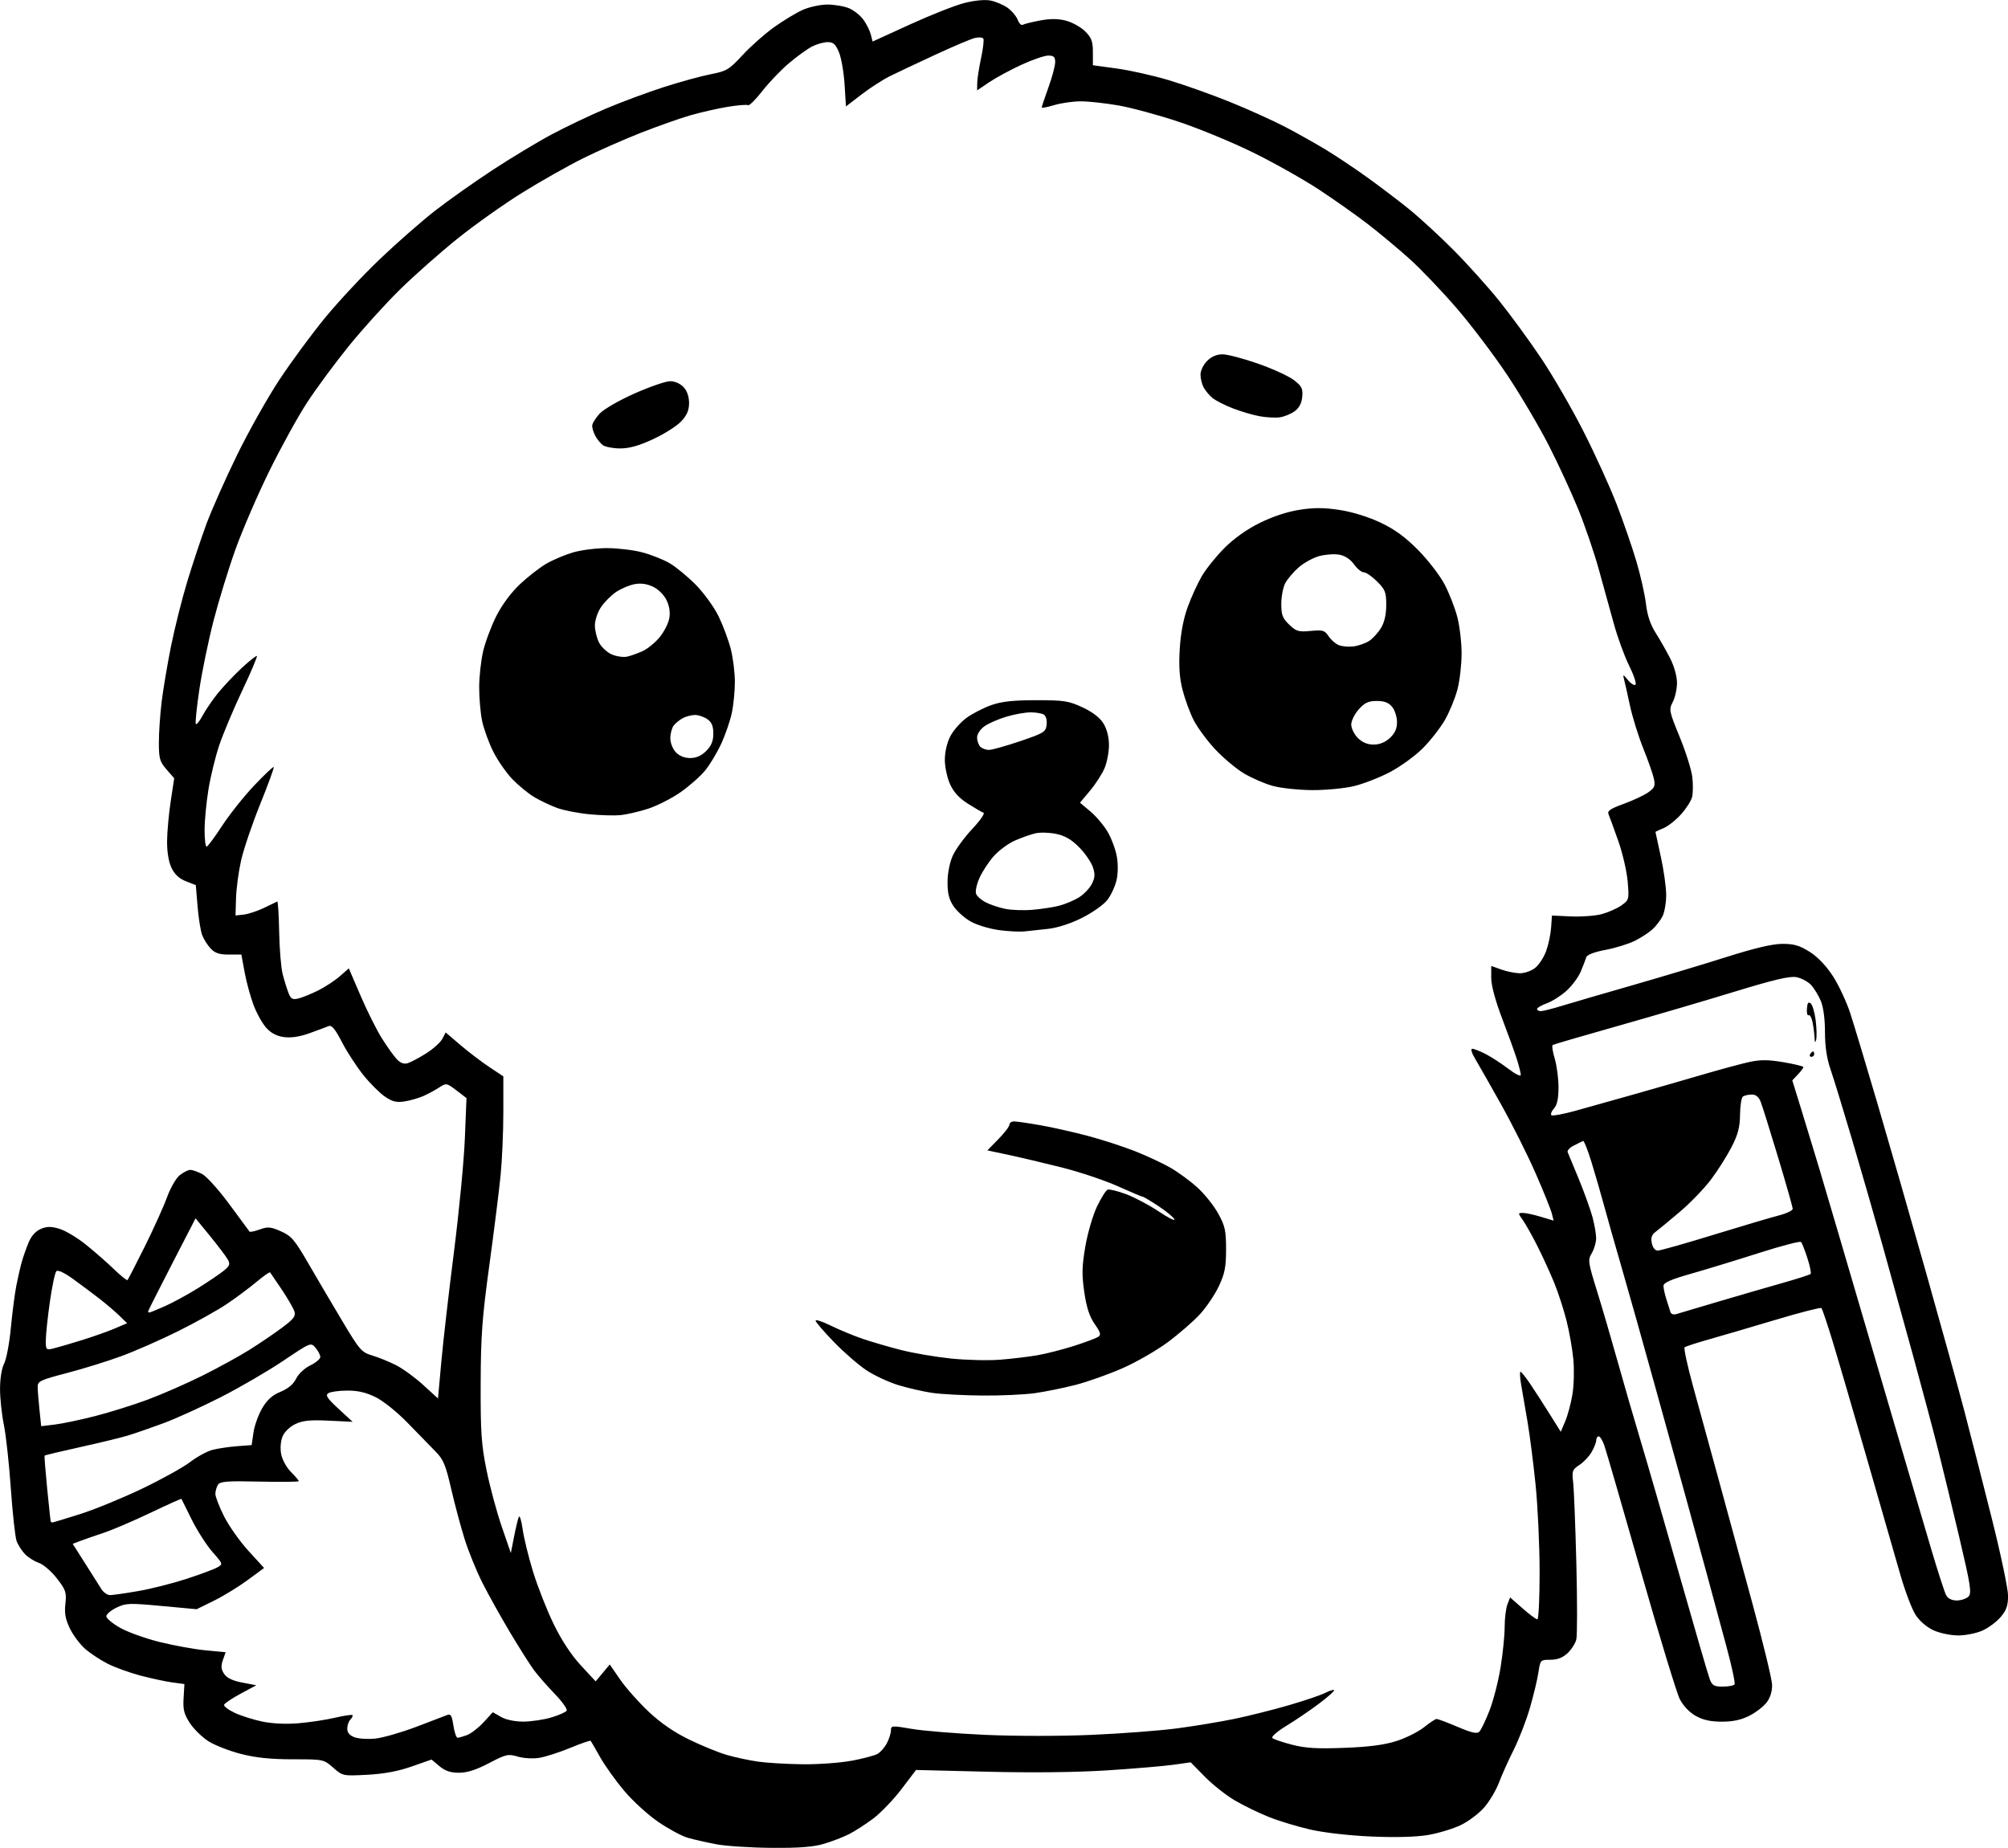 <?xml version="1.0" encoding="UTF-8" standalone="no"?>
<!-- Created with Inkscape (http://www.inkscape.org/) -->

<svg
   width="197.377mm"
   height="181.649mm"
   viewBox="0 0 197.377 181.649"
   version="1.1"
   id="svg1"
   xml:space="preserve"
   xmlns="http://www.w3.org/2000/svg"
   xmlns:svg="http://www.w3.org/2000/svg"><defs
     id="defs1"><clipPath
       clipPathUnits="userSpaceOnUse"
       id="clipPath3"><path
         id="path3"
         style="fill:#ff0000;fill-opacity:1;fill-rule:nonzero;stroke:none;stroke-width:0.265"
         d="M -89.403,17.953 V 231.3 H 127.508 V 17.953 Z M 57.309,146.549 c 0.779,0.017 1.735,0.443 2.742,1.429 1.453,1.422 2.55,3.153 3.545,4.912 0.577,1.139 1.155,2.278 1.724,3.421 2.235,4.488 -2.301,6.745 -4.534,2.256 -0.531,-1.067 -1.074,-2.128 -1.605,-3.196 -0.69,-1.236 -1.451,-2.424 -2.372,-3.504 -2.339,-2.741 -1.492,-5.364 0.5,-5.32 z" /></clipPath><clipPath
       clipPathUnits="userSpaceOnUse"
       id="clipPath13"><path
         id="path14"
         style="fill:#ff0000;fill-opacity:1;fill-rule:nonzero;stroke:none;stroke-width:0.265"
         d="M 84.92,6.468 V 221.747 H 301.984 V 6.468 Z M 147.303,105.999 c 1.813,0.032 2.92,2.212 1.02,4.898 -0.86,1.216 -1.919,2.265 -2.928,3.352 -3.411,3.675 -7.125,0.225 -3.71,-3.447 0.863,-0.928 1.774,-1.818 2.517,-2.849 1.008,-1.398 2.152,-1.971 3.102,-1.954 z m 142.07,64.877 c 1.17,0.019 2.442,1.133 2.849,3.448 0.109,0.617 0.305,1.218 0.556,1.791 2.007,4.594 -2.798,6.589 -4.678,1.941 -0.413,-1.023 -0.771,-2.073 -0.912,-3.173 -0.338,-2.642 0.859,-4.028 2.185,-4.007 z m -10.44,21.226 c 2.358,0.053 3.266,2.914 0.218,5.115 -0.439,0.317 -0.879,0.635 -1.318,0.952 -2.327,1.612 -4.731,3.096 -7.162,4.543 -4.308,2.565 -6.911,-1.774 -2.606,-4.343 2.335,-1.393 4.648,-2.811 6.882,-4.362 0.413,-0.298 0.826,-0.597 1.238,-0.895 1.016,-0.734 1.963,-1.029 2.749,-1.011 z" /></clipPath><clipPath
       clipPathUnits="userSpaceOnUse"
       id="clipPath40"><path
         id="path41"
         style="fill:#ff0000;fill-opacity:1;fill-rule:nonzero;stroke:none;stroke-width:0.265"
         d="M 43.057,-39.498 V 187.125 H 282.728 V -39.498 Z M 273.926,87.761 c 0.888,1.99e-4 1.793,0.629 2.287,1.936 0.24,0.181 0.455,0.438 0.653,0.731 0.052,-0.004 0.104,-0.009 0.156,-0.009 1.262,-1.43e-4 2.484,1.253 2.414,3.758 -0.062,2.208 -0.32,4.403 -0.577,6.595 -0.253,1.781 -0.124,0.912 -0.382,2.606 -0.197,1.294 -0.69,2.176 -1.288,2.718 -0.393,2.176 -1.155,4.269 -1.982,6.313 -0.604,1.417 -0.293,0.726 -0.929,2.076 -1.392,2.957 -3.829,3.062 -4.761,1.523 -0.503,2.475 -2.509,3.069 -3.797,1.846 -1.491,0.85 -2.947,1.762 -4.369,2.723 -1.932,1.353 -3.74,2.87 -5.601,4.318 -1.056,0.864 -2.249,1.52 -3.449,2.155 -0.851,0.456 -1.787,0.682 -2.729,0.855 -4.931,0.904 -5.831,-4.154 -0.887,-4.986 0.429,-0.072 0.865,-0.146 1.256,-0.349 0.939,-0.493 1.878,-0.991 2.7,-1.671 1.952,-1.519 3.848,-3.111 5.882,-4.521 1.911,-1.284 3.872,-2.496 5.896,-3.593 -0.004,-0.48 0.074,-1.012 0.285,-1.604 0.093,-2.239 0.229,-4.478 0.362,-6.714 0.041,-0.713 0.081,-1.426 0.122,-2.138 0.143,-2.503 1.478,-3.682 2.742,-3.61 0.021,0.001 0.04,0.017 0.061,0.019 0.204,-1.107 0.405,-2.215 0.601,-3.324 0.408,-2.314 1.722,-3.351 2.911,-3.29 0.016,7.93e-4 0.03,0.014 0.046,0.015 -0.007,-0.101 -0.012,-0.203 -0.021,-0.304 -0.23,-2.654 1.062,-4.073 2.398,-4.073 z m -1.758,16.091 c -0.012,0.066 -0.024,0.131 -0.037,0.197 -0.515,2.431 -1.118,4.86 -2.023,7.18 0.023,0.01 0.047,0.019 0.07,0.029 0.08,-0.18 0.112,-0.231 0.337,-0.76 0.682,-1.661 1.293,-3.36 1.669,-5.119 0.057,-0.266 0.126,-0.515 0.204,-0.75 -0.087,-0.243 -0.18,-0.482 -0.22,-0.778 z" /></clipPath><clipPath
       clipPathUnits="userSpaceOnUse"
       id="clipPath70"><path
         id="path71"
         style="fill:#ff0000;fill-opacity:1;fill-rule:nonzero;stroke:none;stroke-width:0.265"
         d="M 97.496,-109.053 V 118.098 H 291.957 V -109.053 Z M 274.904,19.673 c 1.064,-0.014 2.291,0.797 3.052,2.687 0.249,0.618 0.547,1.213 0.812,1.823 0.107,-2.113 1.289,-3.2 2.487,-3.161 1.187,0.04 2.387,1.184 2.566,3.527 0.14,1.838 0.193,3.681 0.244,5.524 -0.011,1.287 0.002,0.664 -0.037,1.869 -0.066,2.043 -0.948,3.225 -1.958,3.569 -1.069,1.012 -3.065,0.734 -4.388,-1.801 -0.66,-1.264 -1.3,-2.536 -1.914,-3.823 -0.891,-1.859 -1.744,-3.734 -2.514,-5.646 -1.111,-2.762 0.095,-4.547 1.65,-4.568 z M 227.408,35.166 c 2.854,0.015 3.658,3.328 -0.009,5.106 -0.104,0.05 -0.215,0.086 -0.319,0.136 0.088,0.175 0.173,0.357 0.252,0.552 0.293,0.724 0.673,1.407 1.022,2.105 0.498,0.995 0.621,1.855 0.55,2.582 0.792,0.093 1.701,0.526 2.612,1.422 0.856,0.843 1.702,1.693 2.505,2.586 0.742,0.777 1.453,1.573 2.073,2.452 0.272,0.28 0.491,0.609 0.725,0.921 0.429,0.574 0.681,1.116 0.845,1.632 0.408,0.301 0.817,0.711 1.211,1.261 0.724,1.01 1.467,2.007 2.157,3.042 0.676,1.094 1.398,2.16 2.147,3.204 0.571,1.006 1.296,1.896 2.011,2.799 0.728,0.988 1.677,1.73 2.628,2.487 0.722,0.583 1.495,1.1 2.254,1.633 0.305,0.214 0.496,0.444 0.726,0.669 1.203,-0.616 2.413,-1.22 3.623,-1.819 3.306,-1.685 6.712,-3.157 10.085,-4.697 2.151,-0.996 4.314,-1.966 6.48,-2.928 1.577,-0.776 3.159,-1.558 4.67,-2.459 0.959,-0.641 2.093,-1.036 2.987,-1.773 0.287,-0.274 0.732,-0.459 0.897,-0.843 0.681,-1.583 1.735,-2.217 2.705,-2.202 1.852,0.029 3.398,2.421 1.462,5.081 -0.558,0.767 -1.201,1.439 -1.983,1.984 -1.094,0.816 -2.306,1.431 -3.487,2.111 -1.685,0.992 -3.433,1.881 -5.194,2.729 -2.15,0.955 -4.297,1.918 -6.433,2.907 -3.326,1.518 -6.683,2.968 -9.942,4.63 -2.508,1.241 -5.016,2.489 -7.449,3.871 -4.168,2.367 -6.787,-1.43 -3.212,-3.955 -0.452,-0.321 -0.913,-0.629 -1.344,-0.978 -1.252,-0.998 -2.476,-2.022 -3.446,-3.309 -0.762,-0.966 -1.542,-1.917 -2.153,-2.989 -0.783,-1.094 -1.542,-2.206 -2.248,-3.351 -0.585,-0.885 -1.23,-1.727 -1.83,-2.602 -0.434,-0.634 -0.706,-1.242 -0.855,-1.809 -0.463,-0.305 -0.925,-0.703 -1.368,-1.296 -0.269,-0.361 -0.532,-0.727 -0.829,-1.066 -0.481,-0.719 -1.103,-1.312 -1.678,-1.953 -0.742,-0.827 -1.529,-1.608 -2.319,-2.389 -1.064,-1.052 -1.491,-2.108 -1.473,-2.979 -0.914,-0.171 -1.898,-0.859 -2.638,-2.341 -0.487,-0.976 -1.028,-1.934 -1.362,-2.978 -8e-4,-0.002 -0.001,-0.004 -0.002,-0.007 -4.509,1.671 -6.301,-2.894 -1.716,-4.743 1.473,-0.594 2.958,-1.172 4.39,-1.86 0.847,-0.407 1.615,-0.579 2.274,-0.576 z" /></clipPath><clipPath
       clipPathUnits="userSpaceOnUse"
       id="clipPath74"><path
         id="path74"
         style="fill:#ff0000;fill-opacity:1;fill-rule:nonzero;stroke:none;stroke-width:0.265"
         d="M -29.884,-77.634 V 138.928 H 157.383 V -77.634 Z m 105.147,29.171 c 1.817,-0.063 3.051,2.061 1.286,4.838 -1.693,2.663 -3.352,5.35 -4.901,8.099 -2.462,4.368 -6.904,1.945 -4.446,-2.425 1.602,-2.849 3.32,-5.632 5.073,-8.39 0.924,-1.455 2.037,-2.088 2.988,-2.121 z" /></clipPath><clipPath
       clipPathUnits="userSpaceOnUse"
       id="clipPath96"><path
         id="path97"
         style="fill:#ff0000;fill-opacity:1;fill-rule:nonzero;stroke:none;stroke-width:0.265"
         d="M 42.322,-124.123 V 99.614 H 302.684 V -124.123 Z m 40.333,11.403 c 1.194,0.028 2.451,1.157 2.735,3.49 0.08,0.655 0.17,1.309 0.251,1.964 0.465,-0.511 1.041,-0.769 1.613,-0.769 1.266,10e-6 2.509,1.254 2.459,3.76 -0.055,2.764 0.145,5.52 0.415,8.268 0.439,3.96 1.043,7.9 1.821,11.808 0.267,1.605 0.705,3.161 1.219,4.701 1.47,4.411 -2.564,6.102 -4.414,2.53 0.076,0.719 0.203,1.433 0.236,2.155 0.229,5.008 -4.765,5.005 -5.065,0 -0.226,-3.772 -1.059,-7.5 -1.755,-11.21 -0.885,-4.48 -1.337,-9.02 -1.674,-13.569 -0.096,-1.29 0.179,-2.259 0.632,-2.92 -0.266,-2.07 -0.526,-4.141 -0.776,-6.214 -0.32,-2.644 0.952,-4.026 2.305,-3.994 z M 238.177,73.473 c 0.735,0.009 1.599,0.258 2.532,0.834 1.557,0.962 2.938,2.179 4.369,3.314 1.888,1.433 3.695,2.966 5.546,4.445 1.456,1.008 2.826,2.135 4.257,3.176 1.018,0.731 2.048,1.444 3.073,2.165 0.106,0.068 0.212,0.137 0.318,0.205 1.021,0.659 1.625,1.404 1.902,2.118 2.665,1.245 1.896,4.675 -2.237,4.619 -1.032,-0.014 -2.065,-0.029 -3.096,-0.064 -1.753,-0.066 -3.508,-0.153 -5.247,-0.402 -1.6,-0.264 -3.181,-0.634 -4.709,-1.185 -1.408,-0.529 -2.822,-1.053 -4.176,-1.71 -1.148,-0.642 -2.264,-1.323 -3.217,-2.241 -0.917,-0.777 -1.798,-1.593 -2.7,-2.388 -2.704,-2.382 -1.769,-5.031 0.373,-5.107 0.313,-0.011 0.653,0.032 1.01,0.14 0.386,-0.578 1.079,-0.981 2.08,-0.968 0.564,0.007 1.215,0.139 1.942,0.431 0.589,0.237 1.171,0.489 1.75,0.749 -0.006,-0.004 -0.011,-0.009 -0.017,-0.013 -1.322,-1.048 -2.593,-2.181 -4.032,-3.069 -3.334,-2.056 -2.348,-5.08 0.278,-5.048 z" /></clipPath><clipPath
       clipPathUnits="userSpaceOnUse"
       id="clipPath100"><path
         id="path100"
         style="fill:#ff0000;fill-opacity:1;fill-rule:nonzero;stroke:none;stroke-width:0.265"
         d="M 72.015,-199.686 V 40.577 h 244.165 v -240.263 z m 145.092,146.98 c 1.288,0.013 2.575,0.026 3.863,0.039 5.013,0.052 4.96,5.12 -0.054,5.064 l -3.693,-0.041 c -5.454,0.125 -10.932,0.222 -16.351,0.891 -4.976,0.615 -5.691,-4.389 -0.716,-5.014 5.617,-0.706 11.297,-0.81 16.951,-0.94 z" /></clipPath><clipPath
       clipPathUnits="userSpaceOnUse"
       id="clipPath159"><path
         id="path160"
         style="fill:#ff0000;fill-opacity:1;fill-rule:nonzero;stroke:none;stroke-width:0.265"
         d="M 30.821,-185.611 V 16.296 H 207.194 V -185.611 Z m 46.19,47.713 c 2.838,0.031 3.593,3.378 -0.082,5.136 -0.869,0.416 -0.437,0.212 -1.296,0.61 -1.617,0.782 -3.284,1.462 -4.858,2.334 -1.786,0.992 -3.487,2.12 -5.137,3.325 -1.507,1.094 -2.971,2.245 -4.403,3.436 -3.855,3.206 -6.957,-0.784 -3.109,-3.998 1.471,-1.229 2.984,-2.405 4.533,-3.534 1.814,-1.328 3.691,-2.56 5.653,-3.655 1.65,-0.93 3.41,-1.635 5.109,-2.464 0.92,-0.428 0.479,-0.22 1.321,-0.623 0.848,-0.406 1.614,-0.575 2.269,-0.568 z m 99.498,69.086 c 0.388,0.007 0.811,0.058 1.27,0.16 1.438,0.32 2.711,0.979 3.912,1.771 0.185,-0.021 0.328,-0.075 0.532,-0.079 0.147,-0.003 0.298,-0.001 0.455,0.005 1.86,0.075 3.526,0.788 5.122,1.69 1.714,0.993 3.223,2.243 4.606,3.651 1.184,1.308 2.335,2.651 3.331,4.109 0.693,1.015 1.259,2.111 1.738,3.242 0.322,0.759 0.47,1.561 0.57,2.373 0.612,4.976 -5.135,5.52 -5.039,0.507 0.006,-0.318 -0.107,-0.631 -0.205,-0.929 -0.305,-0.749 -0.692,-1.463 -1.131,-2.142 -0.822,1.138 -2.784,1.277 -4.662,-0.737 -0.858,-0.92 -0.413,-0.454 -1.334,-1.396 -1.636,-1.665 -3.279,-3.326 -5.068,-4.829 -1.181,-0.913 -2.348,-1.871 -3.819,-2.269 -4.386,-1.186 -4.026,-5.195 -0.277,-5.126 z m -120.258,19.369 c 1.285,-0.001 2.654,1.248 2.786,3.751 0.014,0.272 -0.039,0.535 -0.055,0.803 0.81,-2.64e-4 1.619,-0.002 2.429,-5.29e-4 0.928,0.002 1.855,0.01 2.783,0.033 2.533,0.069 5.065,0.22 7.589,0.442 1.847,0.179 3.698,0.315 5.539,0.55 1.347,0.277 2.691,0.597 3.988,1.056 0.996,0.309 1.903,0.812 2.794,1.343 1.08,0.613 1.838,1.499 2.399,2.593 0.234,0.499 0.358,1.032 0.476,1.567 1.081,4.896 -4.059,5.974 -4.956,1.042 -0.025,-0.14 -0.051,-0.28 -0.086,-0.418 -0.005,-0.037 0.079,-0.078 0.05,-0.101 -0.151,-0.118 -0.324,-0.205 -0.471,-0.329 -0.622,-0.37 -1.224,-0.74 -1.929,-0.933 -0.941,-0.355 -1.937,-0.538 -2.907,-0.794 -1.776,-0.228 -3.561,-0.353 -5.342,-0.529 -2.418,-0.215 -4.844,-0.356 -7.271,-0.424 -1.813,-0.047 -3.626,-0.027 -5.439,-0.03 -0.339,-5.29e-4 -0.653,-0.026 -0.946,-0.07 -1.016,1.579 -2.603,1.744 -3.565,0.778 -0.989,-0.39 -1.82,-1.589 -1.819,-3.604 7.67e-4,-1.303 0.098,-2.602 0.732,-3.773 0.413,-0.763 0.895,-1.321 1.395,-1.705 0.433,-0.799 1.1,-1.244 1.826,-1.244 z m 143.346,5.984 c 3.459,0.12 3.881,4.038 -0.39,5.102 -0.841,0.21 -1.685,0.415 -2.509,0.686 -1.329,0.429 -2.647,0.893 -3.982,1.304 -4.791,1.476 -6.176,-3.371 -1.391,-4.869 1.278,-0.4 2.542,-0.842 3.816,-1.254 0.934,-0.307 1.888,-0.544 2.842,-0.781 0.456,-0.114 0.88,-0.173 1.27,-0.187 0.118,-0.004 0.233,-0.004 0.344,-5.29e-4 z M 87.307,-20.342 c 3.118,0.067 3.727,3.682 -0.25,5.125 -2.106,0.764 -4.223,1.501 -6.315,2.302 -3.227,1.269 -6.529,2.513 -9.376,4.534 -0.359,0.254 -0.708,0.454 -1.047,0.608 0.144,0.155 0.283,0.314 0.427,0.469 0.334,0.342 0.667,0.684 1.001,1.025 3.504,3.586 -0.124,7.127 -3.624,3.537 l -1.086,-1.114 c -1.583,-1.703 -3.175,-3.419 -4.491,-5.342 -1.859,-2.715 -0.694,-4.85 1.134,-4.833 0.958,0.009 2.098,0.608 3.08,2.024 0.141,0.203 0.31,0.383 0.457,0.581 0.275,-0.322 0.616,-0.643 1.039,-0.953 3.211,-2.351 6.956,-3.8 10.63,-5.248 2.135,-0.82 4.294,-1.571 6.444,-2.351 0.736,-0.267 1.4,-0.376 1.978,-0.364 z m -34.101,10.909 c 0.077,-0.003 0.157,-0.003 0.237,5.291e-4 0.429,0.017 0.912,0.155 1.417,0.363 0.156,-0.036 0.321,-0.058 0.497,-0.064 0.767,-0.023 1.708,0.261 2.741,0.97 1.307,0.897 2.261,2.186 3.146,3.479 0.691,1.065 1.222,2.217 1.975,3.242 0.362,0.54 0.757,1.049 1.211,1.514 3.049,3.118 0.655,6.212 -2.3,4.579 C 61.387,4.942 60.389,4.995 59.159,4.615 58.154,4.303 57.164,3.952 56.207,3.508 54.732,2.861 53.301,2.12 51.941,1.254 c -3.304,-2.103 -2.536,-5.25 -0.017,-5.254 0.705,-0.001 1.548,0.244 2.477,0.827 0.083,0.052 0.168,0.101 0.252,0.153 -0.474,-0.472 -0.976,-0.914 -1.534,-1.29 -3.147,-2.12 -2.314,-5.033 0.088,-5.122 z" /></clipPath><clipPath
       clipPathUnits="userSpaceOnUse"
       id="clipPath170"><path
         id="path171"
         style="fill:#ff0000;fill-opacity:1;fill-rule:nonzero;stroke:none;stroke-width:0.265"
         d="M 38.805,-199.541 V -9.403 H 190.894 V -199.541 Z m 94.479,107.046 c 0.435,0.006 -0.002,0.726 -0.448,1.611 0.554,-0.366 1.302,-0.64 2.255,-0.75 1.267,-0.146 0.618,-0.071 1.947,-0.225 1.755,-0.192 3.517,-0.401 5.283,-0.419 5.013,-0.053 5.013,4.984 0,5.065 -1.581,0.026 -3.159,0.216 -4.73,0.389 -0.205,0.024 -0.179,0.021 -0.303,0.035 -0.04,0.023 -0.064,0.049 -0.105,0.071 -1.085,0.584 -1.995,1.401 -2.905,2.216 -0.546,0.533 -0.259,0.256 -0.865,0.829 -2.393,2.264 -4.673,1.431 -4.952,-0.371 -1.035,-0.731 -1.368,-2.477 0.05,-4.52 0.934,-1.347 1.993,-2.637 3.469,-3.415 0.693,-0.365 1.097,-0.519 1.304,-0.516 z" /></clipPath></defs><g
     id="layer1"
     transform="translate(-100.555,163.876)"><path
       style="fill:#000000"
       d="m 170.934,17.415 c -0.946,-0.179 -2.196,-0.463 -2.778,-0.63 -0.582,-0.167 -1.887,-0.871 -2.9,-1.563 -1.013,-0.692 -2.528,-2.077 -3.366,-3.077 -0.839,-1 -1.9,-2.488 -2.358,-3.307 -0.458,-0.819 -0.872,-1.533 -0.919,-1.586 -0.047,-0.053 -0.955,0.262 -2.018,0.7 -1.063,0.438 -2.426,0.877 -3.029,0.975 -0.619,0.101 -1.542,0.047 -2.117,-0.123 -0.946,-0.28 -1.149,-0.234 -2.824,0.643 -1.265,0.662 -2.15,0.945 -2.956,0.945 -0.836,0 -1.362,-0.178 -1.923,-0.649 l -0.772,-0.649 -1.96,0.686 c -1.338,0.468 -2.724,0.726 -4.365,0.811 -2.389,0.125 -2.41,0.12 -3.342,-0.698 -0.933,-0.819 -0.954,-0.823 -3.969,-0.823 -2.162,0 -3.623,-0.151 -5.094,-0.527 -1.134,-0.29 -2.57,-0.849 -3.191,-1.242 -0.621,-0.393 -1.445,-1.197 -1.832,-1.788 -0.577,-0.882 -0.689,-1.321 -0.621,-2.457 l 0.082,-1.383 -1.191,-0.16 c -0.655,-0.088 -2.061,-0.39 -3.125,-0.671 -1.064,-0.281 -2.518,-0.807 -3.231,-1.169 -0.714,-0.362 -1.71,-1.02 -2.215,-1.463 -0.505,-0.443 -1.179,-1.345 -1.497,-2.003 -0.439,-0.907 -0.546,-1.495 -0.441,-2.427 0.125,-1.113 0.046,-1.35 -0.828,-2.484 -0.539,-0.699 -1.33,-1.38 -1.787,-1.538 -0.452,-0.156 -1.069,-0.548 -1.371,-0.871 -0.303,-0.323 -0.666,-0.892 -0.806,-1.263 -0.141,-0.372 -0.397,-2.693 -0.569,-5.159 -0.172,-2.466 -0.482,-5.295 -0.688,-6.287 -0.206,-0.992 -0.374,-2.575 -0.374,-3.519 0,-1.019 0.164,-2.032 0.403,-2.495 0.222,-0.429 0.518,-2 0.659,-3.493 0.141,-1.492 0.384,-3.368 0.54,-4.168 0.156,-0.8 0.403,-1.872 0.549,-2.381 0.145,-0.509 0.449,-1.364 0.676,-1.899 0.259,-0.614 0.698,-1.092 1.187,-1.295 0.603,-0.25 1.01,-0.251 1.825,-0.007 0.577,0.173 1.732,0.86 2.566,1.528 0.834,0.668 2.08,1.756 2.768,2.42 0.688,0.663 1.299,1.154 1.359,1.09 0.059,-0.064 0.82,-1.545 1.691,-3.291 0.871,-1.746 1.855,-3.925 2.187,-4.841 0.336,-0.928 0.895,-1.895 1.261,-2.183 0.361,-0.284 0.826,-0.517 1.032,-0.517 0.206,0 0.73,0.184 1.164,0.408 0.434,0.225 1.639,1.564 2.677,2.977 1.038,1.413 1.93,2.621 1.982,2.685 0.052,0.064 0.505,-0.032 1.008,-0.213 0.792,-0.286 1.069,-0.262 2.077,0.184 1.024,0.453 1.345,0.827 2.676,3.124 0.832,1.435 2.336,3.99 3.343,5.677 1.715,2.874 1.901,3.089 2.952,3.403 0.617,0.184 1.671,0.613 2.341,0.953 0.671,0.34 1.874,1.215 2.673,1.946 l 1.453,1.328 0.329,-3.629 c 0.181,-1.996 0.738,-6.844 1.239,-10.773 0.5,-3.929 0.983,-8.94 1.071,-11.136 l 0.162,-3.992 -0.986,-0.752 c -0.964,-0.735 -1.002,-0.742 -1.692,-0.293 -0.388,0.253 -1.081,0.628 -1.54,0.835 -0.459,0.206 -1.292,0.447 -1.852,0.536 -0.806,0.127 -1.209,0.031 -1.937,-0.462 -0.506,-0.342 -1.461,-1.295 -2.124,-2.117 -0.662,-0.822 -1.612,-2.282 -2.11,-3.243 -0.677,-1.308 -1.009,-1.705 -1.316,-1.578 -0.226,0.094 -1.065,0.407 -1.865,0.695 -0.964,0.348 -1.812,0.477 -2.514,0.383 -0.724,-0.097 -1.279,-0.389 -1.756,-0.922 -0.384,-0.429 -0.945,-1.442 -1.247,-2.25 -0.302,-0.808 -0.694,-2.25 -0.87,-3.204 l -0.32,-1.735 h -1.231 c -0.935,0 -1.365,-0.143 -1.789,-0.595 -0.307,-0.327 -0.682,-0.923 -0.834,-1.324 -0.152,-0.401 -0.355,-1.669 -0.45,-2.818 l -0.174,-2.089 -0.973,-0.382 c -0.665,-0.261 -1.114,-0.68 -1.419,-1.323 -0.28,-0.591 -0.441,-1.565 -0.432,-2.62 0.008,-0.924 0.169,-2.692 0.358,-3.929 l 0.343,-2.249 -0.754,-0.869 c -0.669,-0.771 -0.754,-1.071 -0.754,-2.653 0,-0.981 0.124,-2.793 0.276,-4.026 0.152,-1.233 0.567,-3.687 0.921,-5.452 0.355,-1.766 1.073,-4.623 1.597,-6.35 0.523,-1.727 1.37,-4.271 1.882,-5.653 0.512,-1.382 1.86,-4.419 2.996,-6.747 1.136,-2.328 3.009,-5.662 4.162,-7.408 1.152,-1.746 3.168,-4.485 4.479,-6.085 1.311,-1.601 3.743,-4.207 5.405,-5.791 1.661,-1.584 4.092,-3.717 5.402,-4.739 1.31,-1.022 3.87,-2.833 5.689,-4.026 1.819,-1.192 4.438,-2.771 5.821,-3.508 1.382,-0.737 3.764,-1.871 5.292,-2.518 1.528,-0.648 4.088,-1.6 5.689,-2.115 1.601,-0.515 3.68,-1.087 4.62,-1.27 1.584,-0.309 1.816,-0.448 3.156,-1.896 0.796,-0.859 2.182,-2.087 3.08,-2.728 0.898,-0.641 2.157,-1.403 2.797,-1.693 0.64,-0.29 1.733,-0.53 2.428,-0.534 0.696,-0.003 1.66,0.159 2.143,0.361 0.483,0.202 1.126,0.715 1.429,1.141 0.303,0.426 0.628,1.08 0.722,1.454 l 0.171,0.68 3.666,-1.676 c 2.016,-0.922 4.411,-1.869 5.321,-2.105 1.004,-0.26 2.022,-0.36 2.588,-0.254 0.513,0.096 1.273,0.417 1.688,0.713 0.415,0.296 0.865,0.828 1.001,1.184 0.135,0.355 0.358,0.577 0.495,0.492 0.137,-0.085 0.908,-0.276 1.713,-0.425 1.04,-0.192 1.784,-0.184 2.571,0.028 0.609,0.164 1.446,0.637 1.859,1.05 0.62,0.62 0.752,0.978 0.752,2.037 v 1.285 l 2.325,0.317 c 1.279,0.174 3.571,0.686 5.093,1.138 1.522,0.452 4.256,1.425 6.075,2.162 1.819,0.737 4.272,1.847 5.452,2.466 1.179,0.619 2.965,1.623 3.969,2.231 1.003,0.608 2.836,1.833 4.073,2.723 1.237,0.89 3.089,2.298 4.116,3.129 1.027,0.831 2.974,2.624 4.328,3.984 1.354,1.36 3.38,3.612 4.504,5.005 1.124,1.393 2.995,3.956 4.159,5.697 1.164,1.741 3.036,4.982 4.161,7.204 1.125,2.221 2.577,5.413 3.226,7.092 0.649,1.679 1.521,4.204 1.938,5.61 0.417,1.406 0.842,3.295 0.946,4.197 0.129,1.121 0.433,2.025 0.959,2.855 0.424,0.668 1.068,1.801 1.431,2.518 0.384,0.757 0.66,1.756 0.66,2.384 0,0.594 -0.185,1.438 -0.411,1.875 -0.395,0.764 -0.369,0.898 0.676,3.446 0.598,1.458 1.155,3.228 1.239,3.933 0.084,0.705 0.074,1.592 -0.021,1.972 -0.095,0.38 -0.588,1.15 -1.095,1.711 -0.507,0.561 -1.278,1.168 -1.713,1.348 -0.435,0.18 -0.791,0.349 -0.791,0.375 0,0.026 0.236,1.113 0.523,2.415 0.288,1.302 0.526,2.999 0.529,3.77 0.003,0.771 -0.162,1.724 -0.366,2.117 -0.204,0.393 -0.651,0.969 -0.992,1.28 -0.341,0.311 -1.117,0.815 -1.724,1.119 -0.607,0.305 -1.902,0.705 -2.878,0.89 -1.126,0.213 -1.819,0.481 -1.895,0.733 -0.067,0.218 -0.31,0.848 -0.54,1.398 -0.23,0.551 -0.861,1.401 -1.402,1.89 -0.541,0.489 -1.414,1.044 -1.94,1.234 -0.526,0.19 -0.956,0.441 -0.956,0.557 0,0.116 0.166,0.211 0.369,0.211 0.203,0 1.126,-0.232 2.051,-0.516 0.925,-0.284 4.003,-1.181 6.841,-1.995 2.838,-0.814 7.023,-2.07 9.3,-2.792 2.841,-0.9 4.589,-1.312 5.571,-1.312 1.133,0 1.689,0.164 2.676,0.79 0.79,0.501 1.626,1.378 2.284,2.397 0.571,0.884 1.336,2.522 1.699,3.642 0.364,1.119 1.555,5.071 2.647,8.782 1.092,3.711 3.232,11.152 4.754,16.536 1.522,5.384 3.251,11.635 3.842,13.891 0.591,2.256 1.792,6.959 2.669,10.451 0.877,3.493 1.596,6.906 1.597,7.586 0.002,0.96 -0.158,1.427 -0.715,2.088 -0.394,0.468 -1.198,1.07 -1.786,1.337 -0.588,0.267 -1.665,0.486 -2.392,0.486 -0.735,0 -1.815,-0.223 -2.43,-0.503 -0.666,-0.302 -1.369,-0.907 -1.765,-1.516 -0.362,-0.557 -1.033,-2.323 -1.492,-3.923 -0.458,-1.601 -1.948,-6.78 -3.311,-11.509 -1.363,-4.729 -2.889,-9.946 -3.393,-11.592 -0.504,-1.646 -0.982,-3.059 -1.063,-3.141 -0.081,-0.081 -2.148,0.451 -4.592,1.183 -2.444,0.732 -5.397,1.599 -6.561,1.926 -1.164,0.328 -2.196,0.666 -2.294,0.752 -0.098,0.086 0.279,1.823 0.838,3.86 0.558,2.037 1.685,6.145 2.505,9.128 0.819,2.983 2.328,8.52 3.353,12.303 1.025,3.784 1.881,7.32 1.901,7.858 0.024,0.616 -0.163,1.254 -0.502,1.72 -0.297,0.407 -1.064,1.008 -1.705,1.336 -0.819,0.419 -1.629,0.595 -2.727,0.595 -1.108,0 -1.856,-0.165 -2.574,-0.569 -0.617,-0.347 -1.229,-0.993 -1.565,-1.654 -0.304,-0.596 -2.03,-6.264 -3.836,-12.594 -1.806,-6.33 -3.422,-11.896 -3.59,-12.369 -0.168,-0.473 -0.413,-0.86 -0.545,-0.86 -0.131,0 -0.239,0.169 -0.239,0.375 0,0.206 -0.202,0.727 -0.449,1.157 -0.247,0.43 -0.789,1.005 -1.206,1.278 -0.693,0.454 -0.746,0.597 -0.616,1.687 0.078,0.655 0.22,4.245 0.315,7.978 0.096,3.733 0.094,7.107 -0.004,7.497 -0.098,0.391 -0.488,0.998 -0.868,1.349 -0.473,0.439 -0.999,0.639 -1.679,0.639 -0.977,0 -0.992,0.017 -1.176,1.245 -0.103,0.685 -0.479,2.253 -0.836,3.485 -0.357,1.232 -1.073,3.082 -1.59,4.113 -0.518,1.03 -1.168,2.478 -1.445,3.217 -0.277,0.739 -0.923,1.833 -1.435,2.431 -0.512,0.598 -1.553,1.387 -2.313,1.754 -0.76,0.367 -2.211,0.807 -3.223,0.979 -1.18,0.2 -3.175,0.255 -5.556,0.153 -2.174,-0.093 -4.669,-0.377 -6.013,-0.683 -1.264,-0.288 -3.103,-0.846 -4.088,-1.24 -0.984,-0.394 -2.488,-1.125 -3.341,-1.625 -0.853,-0.5 -2.179,-1.547 -2.947,-2.328 l -1.396,-1.419 -1.683,0.238 c -0.926,0.131 -3.832,0.378 -6.459,0.549 -3.028,0.197 -7.351,0.248 -11.814,0.138 l -7.039,-0.173 -1.426,1.876 c -0.785,1.032 -2.026,2.329 -2.76,2.883 -0.733,0.554 -1.805,1.247 -2.382,1.541 -0.577,0.294 -1.696,0.726 -2.486,0.96 -1.051,0.312 -2.436,0.418 -5.159,0.396 -2.047,-0.016 -4.496,-0.176 -5.442,-0.355 z m 13.328,-8.199 c 1.099,-0.21 2.239,-0.511 2.534,-0.669 0.295,-0.158 0.716,-0.635 0.936,-1.06 0.22,-0.425 0.4,-0.995 0.4,-1.266 0,-0.469 0.1,-0.476 2.051,-0.14 1.128,0.194 4.372,0.458 7.21,0.586 2.945,0.133 7.43,0.134 10.451,0.002 2.91,-0.127 6.677,-0.412 8.371,-0.634 1.693,-0.222 4.233,-0.642 5.643,-0.932 1.41,-0.29 3.834,-0.897 5.386,-1.35 1.552,-0.452 3.161,-0.997 3.576,-1.212 0.415,-0.214 0.808,-0.336 0.874,-0.27 0.066,0.066 -0.602,0.663 -1.484,1.326 -0.882,0.663 -2.326,1.644 -3.208,2.18 -0.883,0.536 -1.505,1.075 -1.383,1.197 0.122,0.122 0.995,0.42 1.939,0.662 1.34,0.343 2.474,0.411 5.157,0.307 2.444,-0.095 3.928,-0.29 5.127,-0.676 0.928,-0.299 2.141,-0.908 2.696,-1.354 0.555,-0.446 1.109,-0.811 1.231,-0.811 0.122,0 1.052,0.351 2.066,0.78 1.424,0.602 1.913,0.708 2.143,0.463 0.164,-0.175 0.608,-1.103 0.985,-2.063 0.377,-0.96 0.867,-2.865 1.089,-4.233 0.222,-1.368 0.404,-3.164 0.404,-3.991 5.8e-4,-0.827 0.121,-1.819 0.267,-2.204 l 0.266,-0.7 1.226,1.079 c 0.675,0.594 1.329,1.079 1.454,1.079 0.125,0 0.225,-2.113 0.222,-4.696 -0.003,-2.583 -0.181,-6.421 -0.395,-8.529 -0.214,-2.108 -0.573,-4.906 -0.797,-6.218 -0.224,-1.312 -0.505,-2.951 -0.625,-3.642 -0.12,-0.691 -0.145,-1.254 -0.057,-1.25 0.088,0.004 0.536,0.569 0.996,1.257 0.46,0.687 1.313,2.013 1.897,2.946 l 1.061,1.696 0.438,-1.034 c 0.241,-0.569 0.558,-1.749 0.705,-2.622 0.147,-0.873 0.189,-2.421 0.095,-3.44 -0.094,-1.019 -0.397,-2.745 -0.674,-3.836 -0.276,-1.091 -0.816,-2.754 -1.199,-3.694 -0.383,-0.94 -1.117,-2.548 -1.631,-3.572 -0.514,-1.024 -1.166,-2.189 -1.448,-2.59 -0.504,-0.713 -0.504,-0.728 -0.009,-0.728 0.278,0 1.071,0.17 1.762,0.378 l 1.257,0.378 -0.177,-0.709 c -0.098,-0.39 -0.815,-2.167 -1.594,-3.949 -0.779,-1.782 -2.301,-4.818 -3.381,-6.747 -1.08,-1.929 -2.231,-3.953 -2.557,-4.499 -0.341,-0.571 -0.465,-0.992 -0.291,-0.992 0.166,0 0.755,0.231 1.309,0.514 0.554,0.283 1.562,0.937 2.238,1.453 0.677,0.517 1.229,0.791 1.228,0.61 -0.002,-0.181 -0.171,-0.865 -0.377,-1.52 -0.206,-0.655 -0.859,-2.463 -1.452,-4.018 -0.676,-1.772 -1.078,-3.266 -1.078,-4.004 v -1.176 l 0.992,0.354 c 0.546,0.195 1.363,0.359 1.816,0.366 0.453,0.006 1.129,-0.228 1.501,-0.52 0.372,-0.293 0.861,-1.037 1.086,-1.654 0.225,-0.617 0.447,-1.657 0.492,-2.311 l 0.083,-1.189 1.867,0.086 c 1.027,0.047 2.391,-0.055 3.032,-0.227 0.641,-0.173 1.509,-0.559 1.93,-0.858 0.746,-0.531 0.761,-0.588 0.614,-2.345 -0.083,-0.99 -0.499,-2.786 -0.925,-3.992 -0.426,-1.206 -0.856,-2.382 -0.955,-2.615 -0.143,-0.334 0.17,-0.55 1.485,-1.027 0.917,-0.332 2.001,-0.839 2.409,-1.127 0.637,-0.449 0.717,-0.641 0.561,-1.355 -0.1,-0.457 -0.572,-1.802 -1.049,-2.988 -0.477,-1.186 -1.068,-3.091 -1.311,-4.233 -0.244,-1.142 -0.508,-2.314 -0.588,-2.605 -0.122,-0.447 -0.06,-0.426 0.397,0.132 0.298,0.364 0.633,0.57 0.745,0.458 0.112,-0.112 -0.172,-0.958 -0.631,-1.881 -0.459,-0.923 -1.141,-2.796 -1.514,-4.163 -0.374,-1.367 -1.045,-3.794 -1.492,-5.395 -0.447,-1.601 -1.342,-4.211 -1.987,-5.8 -0.646,-1.589 -1.936,-4.387 -2.867,-6.218 -0.931,-1.83 -2.759,-4.935 -4.063,-6.9 -1.304,-1.965 -3.56,-4.952 -5.014,-6.638 -1.454,-1.686 -3.537,-3.869 -4.63,-4.851 -1.092,-0.982 -2.92,-2.507 -4.061,-3.39 -1.141,-0.883 -3.326,-2.427 -4.854,-3.432 -1.528,-1.005 -4.445,-2.646 -6.482,-3.648 -2.037,-1.002 -5.327,-2.361 -7.31,-3.021 -1.983,-0.66 -4.648,-1.382 -5.922,-1.604 -1.274,-0.222 -2.936,-0.404 -3.694,-0.404 -0.758,0 -1.933,0.167 -2.611,0.371 -0.678,0.204 -1.233,0.308 -1.233,0.23 0,-0.077 0.298,-0.966 0.661,-1.974 0.364,-1.009 0.661,-2.124 0.661,-2.479 0,-0.517 -0.136,-0.646 -0.679,-0.646 -0.373,0 -1.567,0.41 -2.653,0.912 -1.086,0.502 -2.507,1.272 -3.158,1.711 l -1.183,0.799 0.009,-0.719 c 0.005,-0.395 0.174,-1.489 0.376,-2.431 0.202,-0.942 0.304,-1.815 0.226,-1.94 -0.077,-0.125 -0.455,-0.151 -0.839,-0.059 -0.384,0.093 -2.127,0.831 -3.874,1.641 -1.746,0.809 -3.748,1.754 -4.449,2.099 -0.701,0.345 -1.964,1.159 -2.808,1.808 l -1.534,1.18 -0.136,-2.17 c -0.075,-1.194 -0.324,-2.617 -0.552,-3.162 -0.329,-0.786 -0.559,-0.992 -1.104,-0.992 -0.378,0 -1.069,0.194 -1.535,0.431 -0.466,0.237 -1.493,0.979 -2.284,1.649 -0.79,0.67 -1.968,1.902 -2.617,2.737 -0.649,0.835 -1.277,1.458 -1.397,1.384 -0.12,-0.074 -1.026,-4.6e-4 -2.014,0.163 -0.988,0.164 -2.629,0.537 -3.648,0.83 -1.019,0.293 -3.221,1.071 -4.895,1.729 -1.673,0.658 -4.233,1.79 -5.689,2.515 -1.455,0.725 -4.113,2.228 -5.907,3.34 -1.794,1.112 -4.651,3.136 -6.35,4.497 -1.699,1.361 -4.26,3.624 -5.691,5.027 -1.431,1.404 -3.71,3.921 -5.063,5.595 -1.353,1.673 -3.198,4.174 -4.099,5.556 -0.901,1.382 -2.574,4.419 -3.717,6.747 -1.143,2.328 -2.632,5.777 -3.309,7.664 -0.677,1.887 -1.646,5.042 -2.154,7.011 -0.508,1.969 -1.135,5.009 -1.395,6.755 -0.259,1.746 -0.418,3.271 -0.352,3.389 0.066,0.118 0.362,-0.24 0.658,-0.794 0.296,-0.554 0.969,-1.543 1.495,-2.198 0.526,-0.655 1.583,-1.775 2.349,-2.489 0.766,-0.714 1.442,-1.249 1.503,-1.188 0.061,0.061 -0.591,1.598 -1.449,3.415 -0.857,1.818 -1.869,4.223 -2.248,5.346 -0.379,1.122 -0.859,3.087 -1.066,4.366 -0.208,1.279 -0.378,3.069 -0.378,3.978 -5.6e-4,0.91 0.088,1.646 0.197,1.637 0.109,-0.009 0.794,-0.929 1.521,-2.045 0.728,-1.116 2.144,-2.897 3.148,-3.958 1.004,-1.061 1.871,-1.882 1.928,-1.825 0.057,0.057 -0.542,1.702 -1.332,3.656 -0.789,1.954 -1.635,4.45 -1.879,5.548 -0.244,1.098 -0.466,2.759 -0.493,3.691 l -0.049,1.696 0.794,-0.085 c 0.437,-0.047 1.33,-0.338 1.984,-0.648 0.655,-0.31 1.25,-0.598 1.323,-0.642 0.073,-0.043 0.157,1.29 0.188,2.962 0.031,1.672 0.185,3.547 0.343,4.166 0.158,0.619 0.415,1.452 0.571,1.851 0.239,0.611 0.393,0.698 0.98,0.557 0.383,-0.092 1.258,-0.448 1.944,-0.791 0.686,-0.343 1.644,-0.971 2.128,-1.397 l 0.881,-0.774 1.157,2.692 c 0.636,1.48 1.567,3.346 2.068,4.147 0.501,0.8 1.158,1.724 1.459,2.053 0.376,0.41 0.721,0.546 1.095,0.435 0.301,-0.09 1.117,-0.523 1.813,-0.962 0.696,-0.439 1.415,-1.084 1.597,-1.432 l 0.332,-0.633 1.445,1.235 c 0.795,0.679 2.07,1.651 2.834,2.159 l 1.389,0.924 v 3.506 c 0,1.929 -0.122,4.739 -0.272,6.246 -0.15,1.507 -0.647,5.478 -1.106,8.825 -0.706,5.151 -0.837,6.938 -0.851,11.642 -0.015,4.759 0.068,5.978 0.577,8.491 0.327,1.614 0.998,4.108 1.491,5.542 l 0.897,2.607 0.31,-1.573 c 0.17,-0.865 0.381,-1.752 0.469,-1.97 0.087,-0.218 0.258,0.314 0.379,1.184 0.121,0.869 0.588,2.774 1.038,4.233 0.45,1.459 1.359,3.764 2.021,5.122 0.77,1.582 1.727,3.036 2.662,4.045 l 1.459,1.576 0.693,-0.831 0.693,-0.831 1.017,1.477 c 0.559,0.812 1.815,2.229 2.79,3.149 1.193,1.125 2.503,2.028 4.006,2.759 1.228,0.598 2.893,1.278 3.699,1.51 0.806,0.233 2.175,0.526 3.043,0.653 0.867,0.126 2.847,0.244 4.398,0.262 1.552,0.018 3.72,-0.14 4.819,-0.35 z m 7.971,-36.159 c -0.873,-0.126 -2.379,-0.468 -3.346,-0.761 -0.967,-0.292 -2.396,-0.957 -3.175,-1.476 -0.779,-0.519 -2.221,-1.774 -3.203,-2.788 -0.982,-1.014 -1.786,-1.953 -1.786,-2.086 0,-0.133 0.685,0.094 1.521,0.504 0.837,0.41 2.239,0.99 3.117,1.289 0.878,0.299 2.566,0.791 3.752,1.094 1.186,0.303 3.385,0.679 4.887,0.837 1.502,0.157 3.683,0.211 4.847,0.119 1.164,-0.092 2.826,-0.29 3.692,-0.441 0.867,-0.151 2.474,-0.561 3.572,-0.913 1.098,-0.351 2.167,-0.75 2.377,-0.885 0.317,-0.205 0.261,-0.418 -0.334,-1.276 -0.511,-0.738 -0.801,-1.627 -1.019,-3.129 -0.25,-1.724 -0.232,-2.523 0.102,-4.479 0.224,-1.31 0.739,-3.077 1.144,-3.927 0.405,-0.85 0.877,-1.6 1.049,-1.666 0.172,-0.066 0.994,0.135 1.827,0.447 0.833,0.312 2.27,1.073 3.194,1.693 0.924,0.619 1.619,0.969 1.545,0.778 -0.073,-0.192 -0.768,-0.769 -1.543,-1.284 -0.775,-0.514 -1.478,-0.935 -1.562,-0.935 -0.084,0 -1.195,-0.468 -2.469,-1.041 -1.274,-0.572 -3.744,-1.4 -5.49,-1.839 -1.746,-0.439 -4.108,-0.997 -5.249,-1.24 l -2.074,-0.442 1.082,-1.103 c 0.595,-0.606 1.082,-1.247 1.082,-1.423 0,-0.176 0.208,-0.321 0.463,-0.32 0.255,1.99e-4 1.419,0.169 2.587,0.374 1.168,0.206 3.273,0.68 4.678,1.053 1.405,0.374 3.485,1.048 4.623,1.499 1.138,0.451 2.685,1.171 3.439,1.6 0.753,0.43 1.948,1.301 2.656,1.937 0.707,0.636 1.638,1.793 2.069,2.571 0.684,1.236 0.783,1.683 0.784,3.532 9e-4,1.741 -0.124,2.383 -0.703,3.618 -0.387,0.826 -1.221,2.066 -1.852,2.756 -0.632,0.69 -2.053,1.928 -3.16,2.752 -1.106,0.824 -3.13,1.987 -4.498,2.585 -1.368,0.598 -3.439,1.332 -4.603,1.629 -1.164,0.298 -2.95,0.66 -3.969,0.805 -1.019,0.145 -3.34,0.251 -5.159,0.236 -1.819,-0.015 -4.022,-0.13 -4.895,-0.256 z m 6.54,-45.499 c -0.914,-0.118 -2.16,-0.49 -2.768,-0.826 -0.608,-0.336 -1.378,-1.015 -1.711,-1.509 -0.455,-0.675 -0.604,-1.268 -0.6,-2.381 0.003,-0.89 0.211,-1.934 0.518,-2.611 0.282,-0.621 1.142,-1.799 1.912,-2.619 0.77,-0.82 1.267,-1.537 1.105,-1.593 -0.162,-0.057 -0.853,-0.457 -1.536,-0.89 -0.846,-0.537 -1.403,-1.143 -1.75,-1.908 -0.28,-0.617 -0.512,-1.691 -0.515,-2.388 -0.003,-0.761 0.208,-1.687 0.531,-2.319 0.295,-0.578 1.018,-1.4 1.607,-1.827 0.589,-0.426 1.687,-0.99 2.44,-1.253 1.014,-0.354 2.161,-0.478 4.413,-0.478 2.748,0 3.189,0.069 4.557,0.71 0.996,0.467 1.698,1.01 2.05,1.587 0.333,0.546 0.535,1.34 0.536,2.102 5.5e-4,0.673 -0.189,1.685 -0.42,2.249 -0.232,0.563 -0.873,1.566 -1.425,2.227 l -1.004,1.202 1.023,0.859 c 0.563,0.473 1.323,1.371 1.69,1.996 0.366,0.625 0.771,1.698 0.899,2.385 0.139,0.745 0.133,1.693 -0.015,2.353 -0.136,0.607 -0.539,1.485 -0.894,1.951 -0.359,0.471 -1.467,1.257 -2.495,1.772 -1.154,0.577 -2.423,0.987 -3.374,1.088 -0.839,0.09 -1.882,0.202 -2.318,0.25 -0.437,0.048 -1.542,-0.01 -2.456,-0.128 z m 5.896,-2.401 c 0.582,-0.151 1.448,-0.513 1.925,-0.805 0.476,-0.292 1.049,-0.883 1.272,-1.315 0.323,-0.624 0.346,-0.964 0.116,-1.662 -0.159,-0.483 -0.761,-1.359 -1.337,-1.947 -0.746,-0.761 -1.393,-1.142 -2.249,-1.325 -0.661,-0.141 -1.584,-0.17 -2.051,-0.064 -0.468,0.106 -1.386,0.43 -2.041,0.72 -0.655,0.29 -1.595,0.988 -2.089,1.55 -0.494,0.563 -1.12,1.524 -1.39,2.136 -0.271,0.612 -0.418,1.307 -0.327,1.545 0.091,0.237 0.518,0.614 0.948,0.836 0.43,0.222 1.279,0.509 1.886,0.636 0.607,0.127 1.819,0.173 2.692,0.101 0.873,-0.072 2.064,-0.254 2.646,-0.405 z m -3.836,-16.174 c 2.339,-0.794 2.52,-0.906 2.601,-1.618 0.05,-0.435 -0.065,-0.861 -0.265,-0.988 -0.194,-0.123 -0.777,-0.225 -1.296,-0.227 -0.519,-0.002 -1.591,0.188 -2.381,0.422 -0.79,0.235 -1.764,0.659 -2.165,0.944 -0.422,0.3 -0.728,0.766 -0.728,1.108 0,0.325 0.143,0.733 0.318,0.908 0.175,0.175 0.562,0.314 0.86,0.311 0.298,-0.004 1.673,-0.391 3.056,-0.86 z m -42.333,7.187 c -1.091,-0.102 -2.516,-0.379 -3.166,-0.616 -0.65,-0.237 -1.662,-0.715 -2.249,-1.062 -0.587,-0.347 -1.563,-1.147 -2.17,-1.777 -0.606,-0.63 -1.457,-1.86 -1.891,-2.733 -0.434,-0.873 -0.92,-2.218 -1.08,-2.99 -0.161,-0.771 -0.29,-2.259 -0.288,-3.307 0.002,-1.048 0.179,-2.65 0.394,-3.56 0.215,-0.91 0.795,-2.458 1.289,-3.44 0.549,-1.089 1.452,-2.307 2.318,-3.125 0.78,-0.737 1.955,-1.65 2.609,-2.028 0.655,-0.378 1.837,-0.877 2.628,-1.107 0.79,-0.231 2.283,-0.419 3.318,-0.419 1.034,0 2.59,0.185 3.458,0.411 0.867,0.226 2.089,0.71 2.714,1.077 0.625,0.366 1.784,1.324 2.575,2.127 0.791,0.804 1.795,2.194 2.231,3.09 0.436,0.896 0.974,2.339 1.195,3.206 0.221,0.867 0.403,2.32 0.403,3.228 0,0.908 -0.133,2.282 -0.297,3.053 -0.163,0.771 -0.623,2.116 -1.021,2.99 -0.399,0.873 -1.109,2.064 -1.577,2.646 -0.469,0.582 -1.571,1.559 -2.449,2.171 -0.878,0.612 -2.327,1.346 -3.219,1.631 -0.893,0.285 -2.099,0.563 -2.681,0.619 -0.582,0.056 -1.951,0.018 -3.043,-0.084 z m 11.473,-6.225 c 0.509,-0.509 0.698,-0.969 0.698,-1.705 0,-0.741 -0.155,-1.116 -0.588,-1.419 -0.323,-0.227 -0.867,-0.412 -1.208,-0.412 -0.341,0 -0.88,0.139 -1.198,0.308 -0.318,0.169 -0.723,0.497 -0.9,0.728 -0.177,0.231 -0.326,0.784 -0.331,1.23 -0.005,0.459 0.225,1.061 0.531,1.389 0.346,0.371 0.855,0.579 1.419,0.579 0.598,0 1.103,-0.224 1.577,-0.698 z m -6.239,-9.821 c 0.478,-0.219 1.222,-0.826 1.653,-1.349 0.431,-0.523 0.859,-1.354 0.952,-1.847 0.11,-0.588 0.021,-1.206 -0.261,-1.796 -0.25,-0.525 -0.803,-1.078 -1.328,-1.328 -0.603,-0.287 -1.205,-0.372 -1.825,-0.255 -0.509,0.096 -1.323,0.442 -1.809,0.769 -0.486,0.327 -1.154,0.997 -1.485,1.488 -0.333,0.494 -0.602,1.295 -0.602,1.793 0,0.495 0.186,1.26 0.414,1.701 0.228,0.44 0.793,0.963 1.257,1.161 0.464,0.198 1.14,0.293 1.504,0.212 0.364,-0.082 1.053,-0.328 1.531,-0.547 z m 61.969,13.269 c -0.8,-0.214 -2.093,-0.772 -2.872,-1.239 -0.779,-0.468 -2.062,-1.545 -2.851,-2.394 -0.789,-0.849 -1.732,-2.131 -2.096,-2.848 -0.364,-0.717 -0.852,-2.047 -1.085,-2.954 -0.307,-1.193 -0.384,-2.309 -0.281,-4.031 0.093,-1.549 0.367,-2.993 0.782,-4.133 0.351,-0.963 0.978,-2.333 1.393,-3.043 0.415,-0.71 1.418,-1.955 2.228,-2.766 0.934,-0.935 2.208,-1.838 3.479,-2.465 1.252,-0.618 2.719,-1.101 3.904,-1.284 1.426,-0.221 2.409,-0.215 3.948,0.022 1.246,0.192 2.812,0.678 3.995,1.238 1.402,0.664 2.439,1.42 3.711,2.707 0.971,0.982 2.139,2.5 2.596,3.374 0.457,0.873 1.019,2.319 1.25,3.213 0.231,0.894 0.419,2.506 0.419,3.582 0,1.076 -0.183,2.66 -0.407,3.519 -0.224,0.859 -0.777,2.208 -1.228,2.998 -0.452,0.79 -1.434,2.048 -2.182,2.796 -0.748,0.748 -2.202,1.803 -3.231,2.343 -1.029,0.541 -2.632,1.162 -3.563,1.382 -0.931,0.219 -2.764,0.393 -4.074,0.385 -1.31,-0.007 -3.036,-0.189 -3.836,-0.403 z m 11.471,-4.723 c 0.495,-0.459 0.7,-0.915 0.7,-1.558 0,-0.5 -0.213,-1.173 -0.474,-1.494 -0.343,-0.424 -0.76,-0.585 -1.512,-0.585 -0.829,0 -1.188,0.167 -1.775,0.824 -0.405,0.453 -0.737,1.126 -0.737,1.494 0,0.368 0.292,0.962 0.649,1.319 0.435,0.435 0.947,0.649 1.549,0.649 0.588,0 1.142,-0.225 1.6,-0.649 z m -2.037,-9.54 c 0.355,-0.233 0.878,-0.804 1.162,-1.269 0.341,-0.559 0.516,-1.325 0.517,-2.261 8.8e-4,-1.258 -0.099,-1.516 -0.899,-2.315 -0.495,-0.495 -1.082,-0.9 -1.305,-0.9 -0.223,0 -0.656,-0.353 -0.963,-0.784 -0.349,-0.49 -0.885,-0.845 -1.431,-0.948 -0.48,-0.09 -1.37,-0.03 -1.977,0.133 -0.607,0.163 -1.525,0.667 -2.04,1.119 -0.515,0.452 -1.109,1.155 -1.319,1.563 -0.211,0.408 -0.383,1.32 -0.383,2.028 0,1.079 0.126,1.407 0.779,2.033 0.696,0.667 0.921,0.732 2.112,0.618 1.189,-0.114 1.378,-0.059 1.75,0.508 0.229,0.35 0.678,0.747 0.997,0.882 0.319,0.135 0.979,0.194 1.468,0.13 0.488,-0.064 1.179,-0.306 1.534,-0.539 z m -75.338,-19.255 c -0.231,-0.177 -0.558,-0.582 -0.728,-0.9 -0.169,-0.318 -0.308,-0.762 -0.308,-0.988 0,-0.226 0.327,-0.763 0.728,-1.195 0.414,-0.447 1.896,-1.303 3.441,-1.989 1.492,-0.662 3.065,-1.204 3.495,-1.204 0.464,0 1.001,0.236 1.321,0.579 0.342,0.367 0.539,0.939 0.539,1.56 0,0.719 -0.207,1.202 -0.776,1.811 -0.427,0.457 -1.669,1.243 -2.761,1.748 -1.415,0.654 -2.35,0.915 -3.259,0.909 -0.701,-0.005 -1.463,-0.153 -1.694,-0.331 z m 64.581,-2.831 c -0.655,-0.119 -1.845,-0.469 -2.646,-0.778 -0.8,-0.309 -1.706,-0.772 -2.012,-1.03 -0.306,-0.257 -0.693,-0.723 -0.86,-1.035 -0.167,-0.312 -0.303,-0.878 -0.303,-1.258 0,-0.381 0.292,-0.982 0.649,-1.34 0.429,-0.429 0.946,-0.649 1.521,-0.647 0.48,0.001 2.043,0.412 3.474,0.912 1.431,0.5 3.015,1.224 3.52,1.609 0.788,0.601 0.907,0.834 0.837,1.642 -0.055,0.638 -0.294,1.098 -0.742,1.428 -0.364,0.267 -1.019,0.537 -1.455,0.6 -0.437,0.062 -1.33,0.016 -1.984,-0.103 z M 141.433,5.893 c 1.455,-0.548 2.84,-1.077 3.076,-1.175 0.348,-0.144 0.465,0.052 0.612,1.028 0.1,0.664 0.285,1.206 0.412,1.206 0.127,0 0.553,-0.123 0.947,-0.272 0.394,-0.15 1.121,-0.715 1.616,-1.255 l 0.9,-0.983 0.804,0.461 c 0.484,0.278 1.355,0.461 2.189,0.461 0.762,0 1.998,-0.182 2.745,-0.404 0.748,-0.222 1.433,-0.523 1.523,-0.669 0.09,-0.146 -0.438,-0.89 -1.174,-1.654 -0.736,-0.764 -1.647,-1.802 -2.025,-2.308 -0.378,-0.505 -1.448,-2.193 -2.378,-3.752 -0.93,-1.558 -2.156,-3.761 -2.726,-4.895 -0.569,-1.134 -1.345,-3.042 -1.722,-4.239 -0.378,-1.198 -0.975,-3.427 -1.327,-4.953 -0.544,-2.357 -0.774,-2.909 -1.527,-3.666 -0.488,-0.49 -1.707,-1.741 -2.71,-2.781 -1.031,-1.069 -2.404,-2.18 -3.161,-2.557 -0.953,-0.475 -1.761,-0.666 -2.807,-0.663 -0.808,0.002 -1.648,0.117 -1.865,0.254 -0.322,0.203 -0.136,0.491 0.991,1.533 l 1.387,1.282 -2.342,-0.112 c -1.824,-0.087 -2.55,-0.013 -3.282,0.334 -0.548,0.26 -1.073,0.767 -1.259,1.217 -0.191,0.46 -0.246,1.162 -0.137,1.741 0.101,0.536 0.528,1.317 0.956,1.745 0.426,0.426 0.774,0.835 0.774,0.908 0,0.074 -1.73,0.094 -3.845,0.046 -3.197,-0.073 -3.888,-0.021 -4.097,0.309 -0.139,0.218 -0.254,0.623 -0.256,0.899 -0.002,0.276 0.383,1.271 0.856,2.21 0.473,0.939 1.551,2.465 2.396,3.39 l 1.536,1.683 -1.622,1.194 c -0.892,0.657 -2.383,1.569 -3.314,2.027 l -1.692,0.833 -3.447,-0.319 c -3.188,-0.295 -3.522,-0.283 -4.439,0.166 -0.546,0.267 -0.992,0.649 -0.992,0.85 0,0.201 0.612,0.711 1.36,1.133 0.748,0.423 2.505,1.052 3.904,1.398 1.399,0.347 3.426,0.713 4.503,0.814 l 1.959,0.184 -0.269,0.771 c -0.206,0.59 -0.177,0.91 0.122,1.36 0.267,0.402 0.831,0.673 1.776,0.854 l 1.385,0.265 -1.539,0.828 c -0.847,0.456 -1.578,0.946 -1.626,1.09 -0.048,0.144 0.423,0.501 1.048,0.794 0.624,0.293 1.85,0.68 2.723,0.86 0.981,0.203 2.345,0.264 3.572,0.159 1.091,-0.093 2.698,-0.337 3.57,-0.542 0.872,-0.205 1.638,-0.32 1.702,-0.256 0.064,0.064 -0.024,0.258 -0.196,0.43 -0.172,0.172 -0.313,0.577 -0.313,0.9 0,0.399 0.233,0.671 0.728,0.852 0.4,0.146 1.323,0.201 2.051,0.123 0.728,-0.079 2.514,-0.591 3.969,-1.14 z M 271.056,1.698 c 0.077,-0.125 -0.274,-1.762 -0.78,-3.638 -0.506,-1.876 -1.404,-5.196 -1.995,-7.379 -0.591,-2.183 -1.537,-5.636 -2.103,-7.673 -0.566,-2.037 -1.934,-6.978 -3.041,-10.98 -1.107,-4.002 -2.531,-9.062 -3.166,-11.245 -0.635,-2.183 -1.412,-4.921 -1.727,-6.085 -0.315,-1.164 -0.875,-3.104 -1.246,-4.31 -0.37,-1.206 -0.747,-2.155 -0.838,-2.108 -0.09,0.047 -0.496,0.251 -0.902,0.455 -0.406,0.203 -0.679,0.497 -0.608,0.653 0.071,0.156 0.568,1.355 1.104,2.665 0.535,1.31 1.135,2.977 1.332,3.704 0.197,0.728 0.36,1.662 0.362,2.076 0.002,0.414 -0.189,1.078 -0.423,1.474 -0.405,0.686 -0.381,0.869 0.513,3.745 0.516,1.663 1.42,4.75 2.008,6.86 0.588,2.11 1.606,5.622 2.262,7.805 0.656,2.183 2.394,8.195 3.862,13.361 1.468,5.166 2.793,9.72 2.946,10.12 0.236,0.618 0.429,0.728 1.288,0.728 0.556,0 1.074,-0.102 1.151,-0.228 z m 22.989,-8.621 c 0.333,-0.333 0.22,-1.071 -0.883,-5.755 -0.696,-2.955 -1.64,-6.861 -2.099,-8.68 -0.458,-1.819 -1.551,-5.927 -2.429,-9.128 -0.878,-3.201 -2.229,-8.083 -3.001,-10.848 -0.773,-2.765 -2.126,-7.468 -3.008,-10.451 -0.881,-2.983 -1.846,-6.127 -2.143,-6.987 -0.365,-1.058 -0.54,-2.236 -0.54,-3.647 0,-1.282 -0.158,-2.461 -0.41,-3.064 -0.225,-0.539 -0.661,-1.248 -0.968,-1.575 -0.307,-0.327 -0.952,-0.669 -1.433,-0.759 -0.651,-0.122 -2.214,0.246 -6.109,1.438 -2.879,0.881 -8.033,2.394 -11.453,3.362 -3.42,0.968 -6.295,1.807 -6.39,1.865 -0.095,0.058 -0.006,0.66 0.198,1.338 0.204,0.678 0.371,1.949 0.371,2.824 0,1.111 -0.132,1.737 -0.439,2.076 -0.242,0.267 -0.359,0.566 -0.261,0.664 0.098,0.098 1.159,-0.095 2.358,-0.429 1.198,-0.334 3.667,-1.027 5.486,-1.539 1.819,-0.512 4.873,-1.39 6.786,-1.951 1.913,-0.561 4.104,-1.154 4.869,-1.318 1.061,-0.228 1.851,-0.219 3.334,0.034 1.069,0.183 1.944,0.397 1.944,0.477 0,0.079 -0.246,0.406 -0.547,0.726 l -0.547,0.582 0.928,3.007 c 0.511,1.654 1.285,4.198 1.721,5.653 0.436,1.455 1.28,4.313 1.875,6.35 0.595,2.037 1.608,5.49 2.251,7.673 0.642,2.183 2.198,7.481 3.457,11.774 1.259,4.293 2.812,9.567 3.451,11.72 0.639,2.153 1.287,4.147 1.439,4.432 0.177,0.33 0.553,0.517 1.042,0.517 0.421,0 0.938,-0.172 1.148,-0.382 z M 278.488,-60.252 c 0.09,-0.146 0.216,-0.265 0.28,-0.265 0.064,0 0.117,0.119 0.117,0.265 0,0.146 -0.126,0.265 -0.28,0.265 -0.154,0 -0.207,-0.119 -0.117,-0.265 z m 0.428,-1.621 c -0.017,-0.382 -0.105,-1.065 -0.195,-1.517 -0.09,-0.452 -0.265,-0.761 -0.387,-0.685 -0.122,0.076 -0.197,-0.214 -0.166,-0.643 0.041,-0.568 0.142,-0.709 0.37,-0.52 0.173,0.143 0.393,0.891 0.489,1.662 0.096,0.771 0.118,1.626 0.047,1.9 -0.093,0.364 -0.136,0.311 -0.158,-0.197 z M 114.149,-7.469 c 1.257,-0.219 3.386,-0.757 4.731,-1.196 1.345,-0.438 2.707,-0.945 3.027,-1.125 0.58,-0.326 0.578,-0.333 -0.463,-1.516 -0.575,-0.654 -1.491,-2.081 -2.037,-3.173 -0.546,-1.091 -1.004,-2.016 -1.018,-2.054 -0.014,-0.038 -1.383,0.579 -3.043,1.372 -1.659,0.793 -3.731,1.679 -4.604,1.969 -0.873,0.29 -1.915,0.652 -2.314,0.804 l -0.727,0.277 1.224,1.925 c 0.673,1.059 1.39,2.193 1.593,2.52 0.203,0.327 0.588,0.595 0.857,0.595 0.269,0 1.517,-0.179 2.774,-0.399 z m -5.726,-7.564 c 1.421,-0.451 4.151,-1.569 6.068,-2.486 1.917,-0.917 4.048,-2.096 4.734,-2.621 0.687,-0.524 1.678,-1.067 2.203,-1.205 0.525,-0.138 1.609,-0.301 2.409,-0.362 l 1.455,-0.111 0.178,-1.232 c 0.098,-0.678 0.482,-1.752 0.854,-2.387 0.489,-0.834 0.991,-1.285 1.809,-1.623 0.751,-0.311 1.265,-0.743 1.527,-1.285 0.224,-0.464 0.823,-1.026 1.387,-1.302 0.546,-0.267 0.992,-0.64 0.992,-0.831 0,-0.19 -0.208,-0.594 -0.463,-0.898 -0.462,-0.552 -0.467,-0.55 -3.198,1.286 -1.504,1.011 -4.263,2.615 -6.13,3.565 -1.867,0.949 -4.387,2.096 -5.599,2.547 -1.212,0.451 -2.79,0.998 -3.505,1.215 -0.716,0.217 -2.841,0.733 -4.723,1.147 -1.882,0.414 -3.448,0.79 -3.481,0.836 -0.033,0.046 0.081,1.513 0.254,3.259 0.173,1.746 0.331,3.205 0.351,3.241 0.02,0.036 0.095,0.066 0.166,0.066 0.071,0 1.291,-0.369 2.712,-0.819 z m 1.479,-9.635 c 1.43,-0.366 3.752,-1.093 5.159,-1.616 1.408,-0.523 3.816,-1.577 5.352,-2.341 1.536,-0.765 3.62,-1.907 4.63,-2.539 1.01,-0.632 2.465,-1.617 3.232,-2.19 1.14,-0.85 1.363,-1.143 1.22,-1.6 -0.097,-0.307 -0.654,-1.273 -1.238,-2.146 -0.584,-0.873 -1.103,-1.636 -1.152,-1.696 -0.049,-0.06 -0.656,0.365 -1.348,0.944 -0.692,0.579 -1.991,1.547 -2.886,2.151 -0.895,0.604 -3.038,1.802 -4.763,2.662 -1.724,0.86 -4.266,1.978 -5.649,2.485 -1.382,0.507 -3.793,1.254 -5.358,1.66 -2.53,0.657 -2.844,0.803 -2.844,1.321 0,0.32 0.078,1.328 0.173,2.24 l 0.173,1.658 1.348,-0.164 c 0.741,-0.09 2.518,-0.463 3.948,-0.829 z m -1.325,-7.458 c 1.138,-0.354 2.609,-0.875 3.27,-1.158 l 1.201,-0.515 -0.756,-0.736 c -0.416,-0.405 -1.292,-1.153 -1.947,-1.662 -0.655,-0.51 -1.824,-1.384 -2.597,-1.943 -0.867,-0.626 -1.501,-0.922 -1.653,-0.77 -0.135,0.135 -0.423,1.491 -0.639,3.012 -0.216,1.521 -0.395,3.215 -0.398,3.763 -0.005,0.954 0.027,0.99 0.723,0.824 0.4,-0.095 1.659,-0.462 2.797,-0.816 z m 160.914,-3.807 c 2.037,-0.601 4.871,-1.423 6.297,-1.827 1.426,-0.404 2.659,-0.8 2.739,-0.88 0.08,-0.08 -0.06,-0.779 -0.311,-1.552 -0.251,-0.773 -0.532,-1.49 -0.624,-1.593 -0.092,-0.103 -1.953,0.384 -4.135,1.081 -2.182,0.697 -5.187,1.614 -6.678,2.039 -1.987,0.565 -2.711,0.884 -2.712,1.195 -5.4e-4,0.233 0.129,0.828 0.287,1.323 0.158,0.495 0.336,1.056 0.396,1.248 0.061,0.196 0.311,0.286 0.572,0.204 0.255,-0.08 2.131,-0.637 4.168,-1.238 z m -152.727,0.459 c 0.774,-0.342 2.236,-1.139 3.249,-1.77 1.013,-0.631 2.154,-1.403 2.536,-1.714 0.587,-0.478 0.648,-0.65 0.397,-1.102 -0.164,-0.295 -0.944,-1.327 -1.733,-2.294 l -1.435,-1.757 -2.335,4.528 c -1.284,2.491 -2.335,4.574 -2.335,4.63 0,0.056 0.056,0.102 0.125,0.102 0.069,0 0.758,-0.28 1.532,-0.622 z m 152.211,-7.013 c 2.772,-0.852 5.659,-1.707 6.416,-1.901 0.757,-0.194 1.377,-0.489 1.377,-0.655 0,-0.166 -0.643,-2.436 -1.429,-5.043 -0.786,-2.607 -1.557,-5.068 -1.713,-5.468 -0.195,-0.5 -0.473,-0.726 -0.886,-0.724 -0.331,0.002 -0.721,0.092 -0.866,0.198 -0.146,0.107 -0.272,0.909 -0.282,1.782 -0.013,1.229 -0.201,1.946 -0.831,3.177 -0.448,0.874 -1.354,2.308 -2.014,3.186 -0.66,0.878 -2.036,2.306 -3.058,3.173 -1.022,0.867 -2.096,1.755 -2.389,1.974 -0.393,0.293 -0.492,0.587 -0.38,1.124 0.091,0.435 0.325,0.727 0.584,0.727 0.238,-3.68e-4 2.7,-0.698 5.472,-1.549 z"
       id="path172" /></g></svg>
